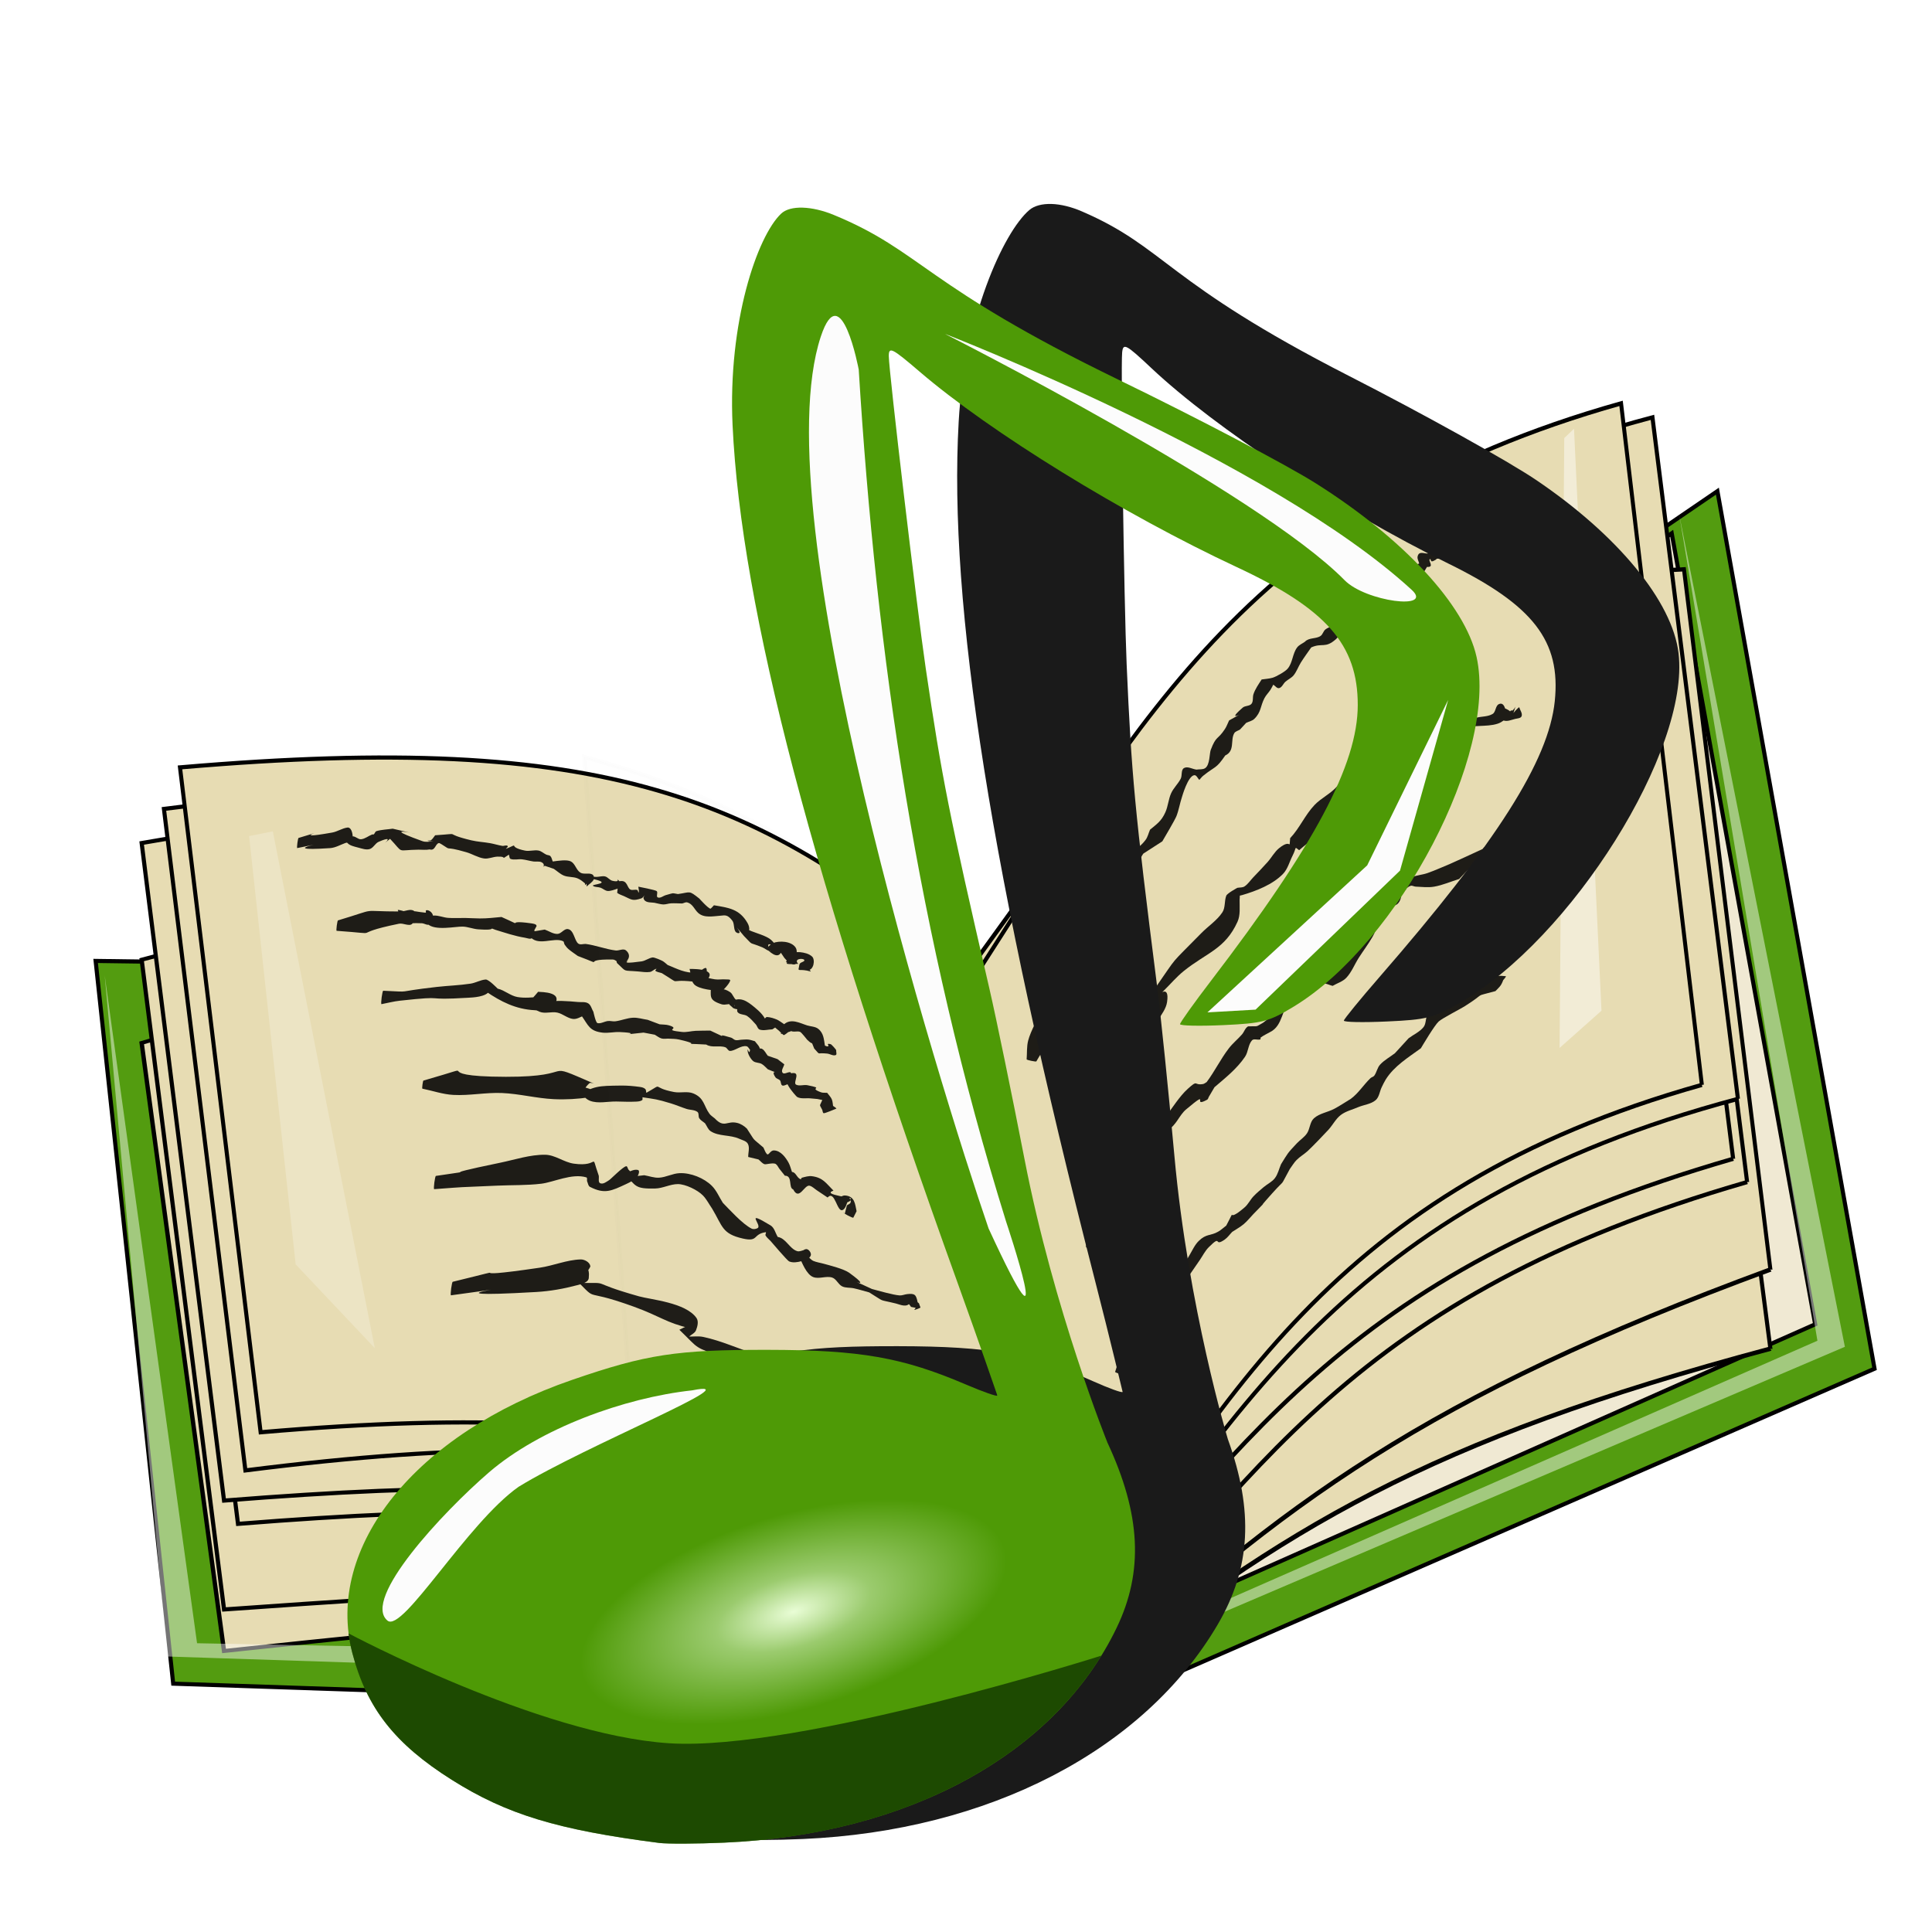 <?xml version="1.0" encoding="UTF-8" standalone="no"?>
<!-- Created with Inkscape (http://www.inkscape.org/) -->

<svg
   xmlns:dc="http://purl.org/dc/elements/1.1/"
   xmlns:cc="http://creativecommons.org/ns#"
   xmlns:rdf="http://www.w3.org/1999/02/22-rdf-syntax-ns#"
   xmlns:svg="http://www.w3.org/2000/svg"
   xmlns="http://www.w3.org/2000/svg"
   xmlns:xlink="http://www.w3.org/1999/xlink"
   xmlns:sodipodi="http://sodipodi.sourceforge.net/DTD/sodipodi-0.dtd"
   xmlns:inkscape="http://www.inkscape.org/namespaces/inkscape"
   width="470"
   height="470"
   id="svg2"
   version="1.1"
   inkscape:version="0.48.3.1 r9886"
   sodipodi:docname="songbook-client.svg"
   inkscape:export-filename="/home/crep/git/songbook-client/icons/songbook-client16.png"
   inkscape:export-xdpi="3.0599999"
   inkscape:export-ydpi="3.0599999">
  <defs
     id="defs4">
    <filter
       id="filter4347"
       inkscape:label="Drop shadow"
       width="1.5"
       height="1.5"
       x="-0.25"
       y="-0.25"
       color-interpolation-filters="sRGB">
      <feGaussianBlur
         id="feGaussianBlur4349"
         in="SourceAlpha"
         stdDeviation="1.7"
         result="blur" />
      <feColorMatrix
         id="feColorMatrix4351"
         result="bluralpha"
         type="matrix"
         values="1 0 0 0 0 0 1 0 0 0 0 0 1 0 0 0 0 0 0.377 0 " />
      <feOffset
         id="feOffset4353"
         in="bluralpha"
         dx="4"
         dy="4"
         result="offsetBlur" />
      <feMerge
         id="feMerge4355">
        <feMergeNode
           id="feMergeNode4357"
           in="offsetBlur" />
        <feMergeNode
           id="feMergeNode4359"
           in="SourceGraphic" />
      </feMerge>
    </filter>
    <filter
       id="filter4361"
       inkscape:label="Drop shadow"
       width="1.5"
       height="1.5"
       x="-0.25"
       y="-0.25"
       color-interpolation-filters="sRGB">
      <feGaussianBlur
         id="feGaussianBlur4363"
         in="SourceAlpha"
         stdDeviation="1.7"
         result="blur" />
      <feColorMatrix
         id="feColorMatrix4365"
         result="bluralpha"
         type="matrix"
         values="1 0 0 0 0 0 1 0 0 0 0 0 1 0 0 0 0 0 0.377 0 " />
      <feOffset
         id="feOffset4367"
         in="bluralpha"
         dx="4"
         dy="4"
         result="offsetBlur" />
      <feMerge
         id="feMerge4369">
        <feMergeNode
           id="feMergeNode4371"
           in="offsetBlur" />
        <feMergeNode
           id="feMergeNode4373"
           in="SourceGraphic" />
      </feMerge>
    </filter>
    <filter
       height="2.187"
       y="-0.593"
       width="1.351"
       x="-0.176"
       id="filter4025"
       inkscape:collect="always"
       color-interpolation-filters="sRGB">
      <feGaussianBlur
         id="feGaussianBlur4027"
         stdDeviation="11.164"
         inkscape:collect="always" />
    </filter>
    <filter
       height="1.206"
       y="-0.103"
       width="1.315"
       x="-0.158"
       id="filter3967"
       inkscape:collect="always"
       color-interpolation-filters="sRGB">
      <feGaussianBlur
         id="feGaussianBlur3969"
         stdDeviation="15.052"
         inkscape:collect="always" />
    </filter>
    <filter
       height="1.253"
       y="-0.127"
       width="1.469"
       x="-0.234"
       id="filter3877-1"
       inkscape:collect="always"
       color-interpolation-filters="sRGB">
      <feGaussianBlur
         id="feGaussianBlur3879-1"
         stdDeviation="3.665"
         inkscape:collect="always" />
    </filter>
    <filter
       height="1.253"
       y="-0.127"
       width="1.469"
       x="-0.234"
       id="filter3877"
       inkscape:collect="always"
       color-interpolation-filters="sRGB">
      <feGaussianBlur
         id="feGaussianBlur3879"
         stdDeviation="3.665"
         inkscape:collect="always" />
    </filter>
    <filter
       height="1.29"
       y="-0.145"
       width="1.158"
       x="-0.079"
       id="filter3867"
       inkscape:collect="always"
       color-interpolation-filters="sRGB">
      <feGaussianBlur
         id="feGaussianBlur3869"
         stdDeviation="3.147"
         inkscape:collect="always" />
    </filter>
    <filter
       height="1.132"
       y="-0.066"
       width="1.562"
       x="-0.281"
       id="filter3861"
       inkscape:collect="always"
       color-interpolation-filters="sRGB">
      <feGaussianBlur
         id="feGaussianBlur3863"
         stdDeviation="6.089"
         inkscape:collect="always" />
    </filter>
    <linearGradient
       id="linearGradient3069">
      <stop
         id="stop3071"
         offset="0"
         style="stop-color:#e9fdd6;stop-opacity:1;" />
      <stop
         style="stop-color:#9bcb6e;stop-opacity:1;"
         offset="0.362"
         id="stop3943" />
      <stop
         id="stop3073"
         offset="1"
         style="stop-color:#4e9a06;stop-opacity:1;" />
    </linearGradient>
    <filter
       id="filter4824"
       inkscape:label="Drop shadow"
       width="1.5"
       height="1.5"
       x="-0.25"
       y="-0.25"
       color-interpolation-filters="sRGB">
      <feGaussianBlur
         id="feGaussianBlur4826"
         in="SourceAlpha"
         stdDeviation="3.2"
         result="blur" />
      <feColorMatrix
         id="feColorMatrix4828"
         result="bluralpha"
         type="matrix"
         values="1 0 0 0 0 0 1 0 0 0 0 0 1 0 0 0 0 0 0.377 0 " />
      <feOffset
         id="feOffset4830"
         in="bluralpha"
         dx="4"
         dy="4"
         result="offsetBlur" />
      <feMerge
         id="feMerge4832">
        <feMergeNode
           id="feMergeNode4834"
           in="offsetBlur" />
        <feMergeNode
           id="feMergeNode4836"
           in="SourceGraphic" />
      </feMerge>
    </filter>
    <radialGradient
       inkscape:collect="always"
       xlink:href="#linearGradient3069"
       id="radialGradient4838"
       gradientUnits="userSpaceOnUse"
       gradientTransform="matrix(-0.372,0.122,-0.056,-0.172,400.992,292.36)"
       cx="311.163"
       cy="352.641"
       fx="311.163"
       fy="352.641"
       r="114.656" />
    <filter
       inkscape:collect="always"
       id="filter4862"
       x="-0.278"
       width="1.555"
       y="-0.146"
       height="1.291"
       color-interpolation-filters="sRGB">
      <feGaussianBlur
         inkscape:collect="always"
         stdDeviation="12.58"
         id="feGaussianBlur4864" />
    </filter>
    <filter
       inkscape:collect="always"
       id="filter4896"
       x="-0.632"
       width="2.263"
       y="-0.148"
       height="1.296"
       color-interpolation-filters="sRGB">
      <feGaussianBlur
         inkscape:collect="always"
         stdDeviation="5.663"
         id="feGaussianBlur4898" />
    </filter>
    <filter
       color-interpolation-filters="sRGB"
       inkscape:collect="always"
       id="filter4896-2"
       x="-0.632"
       width="2.263"
       y="-0.148"
       height="1.296">
      <feGaussianBlur
         inkscape:collect="always"
         stdDeviation="5.663"
         id="feGaussianBlur4898-6" />
    </filter>
    <filter
       inkscape:collect="always"
       id="filter4978"
       color-interpolation-filters="sRGB">
      <feGaussianBlur
         inkscape:collect="always"
         stdDeviation="3.183"
         id="feGaussianBlur4980" />
    </filter>
    <filter
       inkscape:collect="always"
       id="filter4986"
       color-interpolation-filters="sRGB">
      <feGaussianBlur
         inkscape:collect="always"
         stdDeviation="2.937"
         id="feGaussianBlur4988" />
    </filter>
  </defs>
  <sodipodi:namedview
     id="base"
     pagecolor="#ffffff"
     bordercolor="#666666"
     borderopacity="1.0"
     inkscape:pageopacity="0.0"
     inkscape:pageshadow="2"
     inkscape:zoom="0.95696382"
     inkscape:cx="84.232799"
     inkscape:cy="134.79642"
     inkscape:document-units="px"
     inkscape:current-layer="layer1"
     showgrid="false"
     inkscape:window-width="1265"
     inkscape:window-height="864"
     inkscape:window-x="55"
     inkscape:window-y="24"
     inkscape:window-maximized="0"
     fit-margin-top="0"
     fit-margin-left="1"
     fit-margin-right="0"
     fit-margin-bottom="0"
     showborder="true" />
  <g
     inkscape:label="Calque 1"
     inkscape:groupmode="layer"
     id="layer1"
     transform="translate(-31.133,-248.735)">
    <g
       id="g3948"
       style="fill:#539c10;fill-opacity:1;filter:url(#filter4824)">
      <path
         inkscape:connector-curvature="0"
         id="path3850"
         d="M 291.429,661.323 483.153,577.705 444.93,364.218 271.429,482.752 255.714,481.323 50.399,478.503 69.267,654.321 277.143,661.323 z"
         style="fill:#539c10;fill-opacity:1;stroke:#000000;stroke-width:1px;stroke-linecap:butt;stroke-linejoin:miter;stroke-opacity:1"
         sodipodi:nodetypes="ccccccccc" />
    </g>
    <path
       style="fill:#f0e9d3;fill-opacity:1;stroke:#000000;stroke-width:1px;stroke-linecap:butt;stroke-linejoin:miter;stroke-opacity:1"
       d="m 293.437,650.357 179.277,-79.463 -34.903,-192.417 -162.26,112.188 -14.054,-1.278 -195.132,-4.178 21.285,158.297 193.012,6.85 z"
       id="path3864"
       inkscape:connector-curvature="0"
       sodipodi:nodetypes="ccccccccc" />
    <g
       id="g4576"
       transform="translate(-385.056,360.14)">
      <g
         transform="translate(-12.458,-92.866)"
         id="g4459">
        <path
           transform="matrix(1,-0.175,0,0.941,-19.253,-32.51)"
           sodipodi:nodetypes="cccccc"
           style="fill:#e7dcb3;fill-opacity:1;stroke:#000000;stroke-width:1.031px;stroke-linecap:butt;stroke-linejoin:miter;stroke-opacity:1;filter:url(#filter4347)"
           d="m 488.37,368.98 c -3.268,0.37 -6.604,0.765 -10.008,1.192 l 20.04,160.926 c 108.902,7.938 144.772,11.054 200.769,46.372 L 679.131,416.544 C 627.078,373.353 589.665,357.513 488.37,368.98 z"
           id="path4453"
           inkscape:connector-curvature="0" />
        <path
           transform="matrix(1,0.283,0,0.941,-10.193,-354.992)"
           sodipodi:nodetypes="cccccc"
           id="path4455"
           style="fill:#e7dcb3;fill-opacity:1;stroke:#000000;stroke-width:1.031px;stroke-linecap:butt;stroke-linejoin:miter;stroke-opacity:1;filter:url(#filter4361)"
           d="M 865.527,440.706 844.502,274.911 c -96.067,25.247 -125.26,77.324 -166.6,137.229 l 21.025,165.795 m 0,0 c 48.29,-55.065 82.692,-88.171 166.6,-137.229"
           inkscape:connector-curvature="0" />
      </g>
      <g
         transform="translate(-33.975,-260.479)"
         id="g4447">
        <path
           inkscape:connector-curvature="0"
           id="path4379"
           d="m 488.37,368.98 c -3.268,0.37 -6.604,0.765 -10.008,1.192 l 20.04,160.926 c 108.902,7.938 144.772,11.054 200.769,46.372 L 679.131,416.544 C 627.078,373.353 589.665,357.513 488.37,368.98 z"
           style="fill:#e7dcb3;fill-opacity:1;stroke:#000000;stroke-width:1px;stroke-linecap:butt;stroke-linejoin:miter;stroke-opacity:1;filter:url(#filter4347)"
           sodipodi:nodetypes="cccccc"
           transform="matrix(1,-0.143,0,1,2.265,77.356)" />
        <path
           inkscape:connector-curvature="0"
           d="M 865.527,440.706 844.502,274.911 c -96.067,25.247 -125.26,77.324 -166.6,137.229 l 21.025,165.795 m 0,0 c 48.29,-55.065 82.692,-88.171 166.6,-137.229"
           style="fill:#e7dcb3;fill-opacity:1;stroke:#000000;stroke-width:1px;stroke-linecap:butt;stroke-linejoin:miter;stroke-opacity:1;filter:url(#filter4361)"
           id="path4381"
           sodipodi:nodetypes="cccccc"
           transform="matrix(1,0.216,0,1,11.325,-174.619)" />
      </g>
      <g
         transform="translate(-28.313,-287.659)"
         id="g4433">
        <path
           transform="matrix(1,-0.048,0,1,0,35.985)"
           sodipodi:nodetypes="cccccc"
           style="fill:#e7dcb3;fill-opacity:1;stroke:#000000;stroke-width:1px;stroke-linecap:butt;stroke-linejoin:miter;stroke-opacity:1;filter:url(#filter4347)"
           d="m 488.37,368.98 c -3.268,0.37 -6.604,0.765 -10.008,1.192 l 20.04,160.926 c 108.902,-3.464 144.772,8.582 200.769,46.372 L 679.131,416.544 C 627.078,373.353 589.665,357.513 488.37,368.98 z"
           id="path4435"
           inkscape:connector-curvature="0" />
        <path
           transform="matrix(1,0.08,0,1,0,-50.454)"
           sodipodi:nodetypes="cccccc"
           id="path4437"
           style="fill:#e7dcb3;fill-opacity:1;stroke:#000000;stroke-width:1px;stroke-linecap:butt;stroke-linejoin:miter;stroke-opacity:1;filter:url(#filter4361)"
           d="M 865.527,440.706 844.502,274.911 c -96.067,25.247 -125.26,77.324 -166.6,137.229 l 21.025,165.795 m 0,0 C 745.93,521.428 769.459,476.145 865.527,440.706"
           inkscape:connector-curvature="0" />
      </g>
      <g
         transform="translate(-31.71,-293.322)"
         id="g4387">
        <path
           transform="matrix(1,-0.048,0,1,0,35.985)"
           sodipodi:nodetypes="cccccc"
           style="fill:#e7dcb3;fill-opacity:1;stroke:#000000;stroke-width:1px;stroke-linecap:butt;stroke-linejoin:miter;stroke-opacity:1;filter:url(#filter4347)"
           d="m 488.37,368.98 c -3.268,0.37 -6.604,0.765 -10.008,1.192 l 20.04,160.926 c 108.902,-3.464 144.772,8.582 200.769,46.372 L 679.131,416.544 C 627.078,373.353 589.665,357.513 488.37,368.98 z"
           id="path4389"
           inkscape:connector-curvature="0" />
        <path
           transform="matrix(1,0.08,0,1,0,-50.454)"
           sodipodi:nodetypes="cccccc"
           id="path4391"
           style="fill:#e7dcb3;fill-opacity:1;stroke:#000000;stroke-width:1px;stroke-linecap:butt;stroke-linejoin:miter;stroke-opacity:1;filter:url(#filter4361)"
           d="M 865.527,440.706 844.502,274.911 c -96.067,25.247 -125.26,77.324 -166.6,137.229 l 21.025,165.795 m 0,0 C 745.93,521.428 769.459,476.145 865.527,440.706"
           inkscape:connector-curvature="0" />
      </g>
      <g
         transform="matrix(0.989,0,0,1,-1.945,-137.034)"
         id="g4393">
        <path
           style="fill:#e7dcb3;fill-opacity:1;stroke:#000000;stroke-width:1.005px;stroke-linecap:butt;stroke-linejoin:miter;stroke-opacity:1;filter:url(#filter4347)"
           d="m 469.117,217.223 c -3.268,0.37 -6.604,0.765 -10.008,1.192 l 20.04,160.926 c 108.902,-13.656 147.037,1.787 200.769,46.372 L 659.878,264.787 c -52.053,-43.192 -89.466,-59.031 -190.761,-47.564 z"
           id="path4270"
           inkscape:connector-curvature="0" />
        <path
           id="path4274"
           style="fill:#e7dcb3;fill-opacity:1;stroke:#000000;stroke-width:1.005px;stroke-linecap:butt;stroke-linejoin:miter;stroke-opacity:1;filter:url(#filter4361)"
           d="M 846.274,288.948 825.249,123.153 c -96.067,25.247 -125.26,77.324 -166.6,137.229 l 21.025,165.795 m 0,0 c 41.34,-59.904 70.532,-111.982 166.6,-137.229"
           inkscape:connector-curvature="0" />
      </g>
      <g
         id="g4558">
        <g
           id="g4429">
          <path
             transform="matrix(0.979,0.041,0,1,7.702,-159.283)"
             style="fill:#e7dcb3;fill-opacity:1;stroke:#000000;stroke-width:1.011px;stroke-linecap:butt;stroke-linejoin:miter;stroke-opacity:1;filter:url(#filter4347)"
             d="m 467.984,210.428 c -3.268,0.37 -6.604,0.765 -10.008,1.192 l 20.04,160.926 c 108.902,-13.656 147.037,1.787 200.769,46.372 L 658.746,257.992 C 606.693,214.8 569.28,198.961 467.984,210.428 z"
             id="path4375"
             inkscape:connector-curvature="0" />
          <path
             transform="matrix(0.935,0,0,1,38.376,-132.504)"
             id="path4377"
             style="fill:#e7dcb3;fill-opacity:1;stroke:#000000;stroke-width:1.034px;stroke-linecap:butt;stroke-linejoin:miter;stroke-opacity:1;filter:url(#filter4361)"
             d="M 842.877,281.021 821.852,115.226 c -96.067,25.247 -125.26,77.324 -166.6,137.229 l 21.025,165.795 m 0,0 c 41.34,-59.904 70.532,-111.982 166.6,-137.229"
             inkscape:connector-curvature="0" />
        </g>
        <g
           id="g4508">
          <g
             id="g4494">
            <path
               style="opacity:0.868;fill:#000000;fill-opacity:1;fill-rule:nonzero;stroke:none"
               id="path3918"
               d="m 488.832,92.44 c 9.73,-2.877 -3.654,0.788 8.16,-1.307 1.288,-0.228 2.433,-1.057 3.731,-1.22 1.593,-0.199 1.66,4.723 0.34,3.428 0.269,-0.423 0.314,-1.174 0.806,-1.27 0.742,-0.145 1.41,0.763 2.163,0.689 0.975,-0.096 1.783,-0.815 2.696,-1.167 0.119,-0.046 0.281,0.058 0.382,-0.02 0.271,-0.21 0.333,-0.688 0.661,-0.787 1.275,-0.383 2.632,-0.398 3.948,-0.597 14.85,3.487 -7.175,-2.122 7.246,3.039 0.832,0.298 1.769,0.095 2.649,0.03 0.447,-0.033 -0.938,0.072 -1.339,-0.127 -0.237,-0.118 0.569,0.009 0.78,-0.151 0.412,-0.311 0.661,-0.792 0.992,-1.188 7.222,-0.471 1.161,-0.59 8.816,1.233 1.497,0.356 3.049,0.419 4.563,0.69 0.992,0.177 1.957,0.496 2.952,0.654 0.428,0.068 0.97,-0.26 1.299,0.022 0.213,0.182 -0.288,0.48 -0.432,0.72 3.854,-1.594 -0.046,-0.54 4.682,0.417 1.07,0.216 2.202,-0.219 3.274,-0.017 0.698,0.132 1.243,0.69 1.886,0.992 0.319,0.15 0.753,0.103 0.995,0.36 0.327,0.347 0.385,0.872 0.578,1.308 1.25,-0.162 3.444,-0.529 4.429,-0.003 1.043,0.558 1.278,2.098 2.288,2.712 0.821,0.499 1.989,-0.005 2.854,0.414 0.376,0.182 0.603,0.795 0.433,1.176 -0.341,0.763 -1.172,1.193 -1.758,1.789 -0.046,-3.307 -0.824,-2.291 2.485,-2.346 0.67,-0.011 1.358,-0.269 2.008,-0.106 0.664,0.167 1.097,0.895 1.763,1.053 2.496,0.59 0.398,-1.145 1.721,0.113 2.034,-0.411 1.788,1.662 2.707,2.044 0.497,0.207 1.106,-0.091 1.614,0.089 0.22,0.078 0.275,0.829 0.35,0.607 0.152,-0.447 -0.05,-0.943 -0.075,-1.415 0.199,0.041 4.153,0.792 4.462,1.074 0.385,0.351 -0.216,1.335 0.262,1.54 0.635,0.273 1.326,-0.391 1.994,-0.569 2.045,-0.546 1.24,-0.522 2.926,-0.249 3.151,-0.444 2.572,-0.974 5.18,1.088 0.041,0.033 2.076,2.341 2.715,2.477 0.082,0.017 0.774,-0.754 0.851,-0.838 3.56,0.606 6.199,0.882 8.167,4.314 0.299,0.521 0.521,1.174 0.386,1.759 -0.111,0.485 -0.597,1.311 -1.036,1.076 -0.445,-0.238 0.171,-0.996 0.256,-1.494 1.777,1.024 3.92,1.34 5.668,2.417 0.671,0.414 1.132,1.099 1.691,1.654 0.455,0.452 1.552,0.76 1.352,1.369 -0.846,2.565 -3.313,-0.199 -3.738,-0.539 0.536,-0.454 0.956,-1.103 1.609,-1.362 1.526,-0.605 4.397,-0.501 5.483,1.041 0.563,0.8 0.184,1.952 0.163,2.931 -0.009,0.408 0.14,1.09 -0.253,1.197 -0.734,0.198 -1.48,-0.353 -2.22,-0.529 0.364,-0.627 0.501,-1.46 1.091,-1.881 0.647,-0.46 1.528,-0.625 2.318,-0.546 1.039,0.104 2.177,0.365 2.944,1.073 0.798,0.737 0.433,3.384 -1.127,3.319 -0.634,-0.026 -0.793,-0.99 -1.19,-1.485 0.127,-0.14 2.107,1.658 1.98,1.798 l 0,0 c -2.757,-0.782 -3.175,0.15 -2.876,-1.007 0.08,-0.308 0.055,-0.666 0.241,-0.924 0.27,-0.373 1.288,-0.478 1.065,-0.88 -0.283,-0.509 -2.695,-0.3 -1.466,0.95 -0.916,-0.007 -1.853,0.169 -2.749,-0.021 -0.18,-0.038 0.157,-0.377 0.083,-0.546 -0.151,-0.344 -0.485,-0.576 -0.709,-0.878 -0.366,-0.494 -0.66,-1.044 -1.062,-1.51 -0.04,-0.047 -0.11,0.057 -0.165,0.085 -0.181,-0.419 -0.362,-0.838 -0.543,-1.257 -0.65,-0.21 -1.268,-0.657 -1.951,-0.63 -0.567,0.022 0.173,2.074 0.393,1.656 -0.731,0.02 -1.322,-0.626 -1.998,-0.904 -3.739,-1.535 -1.976,-0.221 -4.492,-2.755 -4.221,-4.966 -0.772,-1.242 -1.092,-0.82 -0.212,0.28 -0.831,0.005 -1.011,-0.296 -0.477,-0.797 -0.198,-1.945 -0.77,-2.677 -1.131,-1.448 -1.713,-1.279 -2.851,-1.162 -1.779,0.118 -4.002,0.654 -5.471,-0.715 -0.882,-0.822 -1.287,-2.164 -2.61,-2.519 -0.405,-0.108 -0.819,0.175 -1.228,0.263 -0.91,-0.013 -1.82,-0.083 -2.729,-0.037 -0.634,0.032 -1.25,0.293 -1.885,0.271 -0.729,-0.025 -1.431,-0.283 -2.149,-0.407 -0.885,-0.153 -2.345,0.113 -2.658,-1.128 -0.058,-0.231 0.179,-0.442 0.268,-0.663 -0.265,0.241 -0.454,0.613 -0.795,0.724 -2.149,0.704 -2.343,0.315 -4.197,-0.538 -0.563,-0.259 -1.193,-0.419 -1.675,-0.809 -0.017,-0.014 0.11,-1.031 0.11,-1.033 -0.701,0.241 -1.823,0.67 -2.485,0.574 -0.617,-0.089 -1.104,-0.589 -1.691,-0.798 -0.594,-0.212 -1.336,-0.075 -1.834,-0.462 -0.49,-0.381 5.385,-0.56 -0.559,-1.776 -0.441,0.534 -0.794,1.155 -1.322,1.603 -0.109,0.092 0.041,-0.331 -0.068,-0.424 -0.577,-0.491 -1.187,-0.989 -1.898,-1.251 -1.019,-0.375 -2.189,-0.22 -3.197,-0.624 -0.921,-0.369 -1.652,-1.101 -2.477,-1.651 -0.739,-0.249 -1.477,-0.497 -2.216,-0.746 -0.811,0.734 0.43,-0.223 -0.732,-0.84 -0.6,-0.319 -1.356,-0.102 -2.027,-0.204 -0.925,-0.14 -1.828,-0.418 -2.758,-0.522 -0.916,-0.102 -1.896,0.218 -2.765,-0.093 -0.353,-0.126 -0.279,-0.696 -0.418,-1.044 -2.431,1.494 -0.006,0.393 -2.788,0.482 -1.1,0.035 -2.181,0.6 -3.271,0.446 -1.501,-0.213 -2.831,-1.095 -4.287,-1.517 -6.107,-1.77 -3.106,-0.047 -6.046,-1.938 -0.239,-0.092 -0.475,-0.359 -0.718,-0.276 -0.837,0.284 -0.838,1.931 -2.164,1.532 -0.891,0.177 -1.817,0.049 -2.726,0.061 -5.583,0.073 -3.407,1.068 -6.915,-2.639 -3.651,2.831 2.38,-1.498 -2.776,0.727 -0.861,0.372 -1.289,1.508 -2.191,1.766 -0.887,0.254 -1.852,-0.125 -2.747,-0.35 -2.685,-0.677 -2.306,-0.753 -3.933,-2.609 0.555,-0.73 1.982,-3.304 1.853,1.011 -0.011,0.385 -0.697,0.331 -1.059,0.461 -1.237,0.442 -2.425,1.166 -3.736,1.254 -15.248,1.018 4.434,-2.482 -7.986,-0.011 -0.174,-0.023 0.152,-2.49 0.326,-2.467 z"
               inkscape:connector-curvature="0" />
            <path
               style="opacity:0.868;fill:#000000;fill-opacity:1;fill-rule:nonzero;stroke:none"
               id="path3920"
               d="m 498.422,112.495 c 10.49,-3.132 4.464,-2.151 15.232,-2.162 1.094,-0.001 2.414,-0.774 3.282,-0.107 0.422,0.325 -1.658,3.479 -2.891,2.501 3.113,-3.199 1.237,-2.552 5.474,-2.119 0.541,0.055 1.618,-0.387 1.624,0.157 0.037,3.715 -1.504,1.875 -2.323,1.496 -0.11,-0.051 -0.24,-0.032 -0.361,-0.047 1.087,-0.297 2.135,-0.837 3.261,-0.892 1.172,-0.057 2.304,0.475 3.473,0.565 1.393,0.107 2.795,1.7e-4 4.192,0.025 1.174,0.021 2.347,0.103 3.521,0.113 1.831,0.015 3.424,-0.19 5.281,-0.357 6.526,2.89 0.016,0.527 7.207,1.547 0.492,0.07 1.357,0.176 1.33,0.671 -0.504,0.919 -1.009,1.838 -1.513,2.757 -0.007,-0.085 -0.065,-0.181 -0.022,-0.254 0.253,-0.433 0.588,-0.812 0.883,-1.218 0.877,-0.146 1.755,-0.292 2.632,-0.438 1.031,0.353 2.004,1.083 3.094,1.059 0.928,-0.02 1.603,-1.305 2.523,-1.181 1.524,0.205 1.61,2.897 2.577,3.551 0.485,0.329 1.171,0.043 1.756,0.065 2.465,0.316 4.82,1.274 7.285,1.587 0.836,0.106 1.886,-0.565 2.528,-0.02 1.565,1.328 0.298,2.764 -0.674,3.372 -0.202,0.126 0.291,-0.376 0.436,-0.564 2.939,-0.926 -3.087,0.862 4.027,-0.129 0.938,-0.131 1.739,-0.814 2.675,-0.959 0.434,-0.067 2.195,0.707 2.52,0.909 0.423,0.262 0.78,0.62 1.169,0.93 2.391,0.968 4.266,2.014 6.981,1.868 0.879,-0.048 2.254,-1.767 2.476,-0.916 0.534,2.041 -2.598,2.12 -3.562,2.344 -0.164,0.038 0.335,-0.021 0.503,-0.031 3.717,-1.236 0.359,-0.55 5.076,0.213 0.859,0.139 1.743,-0.054 2.609,0.021 0.386,0.034 1.231,-0.069 1.122,0.303 -0.277,0.941 -1.941,2.535 -2.83,3.426 0.77,-1.158 0.806,-1.89 2.783,-0.646 0.697,0.439 0.848,1.495 1.552,1.924 0.557,0.34 1.61,-0.348 1.946,0.212 2.158,3.6 -2.531,1.81 -2.737,1.766 -0.298,-0.413 -1.294,-0.923 -0.895,-1.238 2.425,-1.91 4.316,-0.44 6.12,1.045 1.165,0.959 2.667,2.326 2.962,3.976 0.075,0.416 -0.393,-0.749 -0.589,-1.124 0.215,-0.164 0.376,-0.507 0.646,-0.493 0.856,0.046 1.696,0.326 2.485,0.66 0.494,0.209 2.865,1.91 3.332,2.261 0.144,0.109 0.566,0.279 0.405,0.361 -0.885,0.445 -1.896,0.576 -2.843,0.865 0.212,-0.753 0.076,-1.713 0.636,-2.259 1.768,-1.724 4.02,-0.372 5.773,0.162 0.885,0.27 1.924,0.246 2.655,0.814 1.357,1.056 1.395,2.614 1.635,4.076 0.037,0.014 0.724,0.403 0.858,0.095 0.063,-0.145 -0.221,-0.363 -0.1,-0.464 0.159,-0.132 0.412,0.022 0.618,0.033 0.106,-0.097 1.476,1.406 1.37,1.503 l 0,0 c -0.042,0.387 0.24,1.027 -0.126,1.16 -0.65,0.237 -1.355,-0.293 -2.042,-0.369 -2.819,-0.313 -1.496,0.57 -3.179,-1.237 -0.982,-2.304 0.081,-0.421 -1.699,-2.12 -0.099,-0.094 -1.377,-1.806 -1.758,-1.942 -0.757,-0.27 -1.67,0.219 -2.391,-0.314 -0.482,0.365 -0.916,0.804 -1.447,1.094 -0.103,0.056 -0.237,-0.051 -0.327,-0.125 -0.348,-0.285 -0.642,-0.63 -0.972,-0.936 -0.35,-0.324 -0.783,-0.572 -1.069,-0.954 -0.078,-0.105 0.26,0.031 0.39,0.047 -0.303,0.198 -0.606,0.395 -0.909,0.593 -1.015,0.024 -2.073,0.367 -3.044,0.071 -0.524,-0.16 -0.629,-0.902 -1.002,-1.304 -0.654,-0.705 -1.273,-1.474 -2.073,-2.009 -0.687,-0.46 -1.78,-0.28 -2.304,-0.92 -0.579,-0.707 0.904,-2.017 -0.123,-2.738 -0.243,0.313 -0.621,0.558 -0.73,0.939 -0.095,0.331 0.425,1.249 0.169,1.019 -0.29,-0.261 0.073,-1.001 -0.294,-1.132 -0.929,-0.332 -2.02,0.273 -2.958,-0.031 -3.302,-1.07 -2.527,-1.922 -2.606,-4.714 0.573,-0.066 1.171,-0.376 1.719,-0.198 0.56,0.182 1.012,0.676 1.314,1.183 0.092,0.155 -0.196,0.38 -0.376,0.391 -1.608,0.095 -5.568,-0.287 -6.711,-1.507 -0.893,-0.952 -0.748,-2.501 -1.122,-3.752 1.533,-0.022 8.034,0.044 3.058,3.67 -0.646,0.471 -1.527,-0.52 -2.322,-0.603 -6.449,-0.678 -2.254,1.143 -7.481,-2.042 -0.519,-0.187 -1.124,-0.22 -1.558,-0.562 -0.142,-0.111 0.39,-0.533 0.214,-0.497 -0.565,0.116 -0.978,0.687 -1.549,0.771 -0.937,0.139 -1.895,-0.04 -2.838,-0.119 -4.019,-0.335 -2.669,0.251 -5.195,-2.08 -0.065,-0.477 -0.288,-0.959 -0.193,-1.431 0.048,-0.239 3.521,0.159 1.254,1.337 -0.641,0.333 -1.318,-0.719 -2.04,-0.733 -8.526,-0.16 -0.897,2.005 -8.526,-0.86 -0.754,-0.555 -1.555,-1.053 -2.264,-1.666 -0.371,-0.321 -0.678,-0.714 -0.955,-1.118 -0.168,-0.245 -0.099,-0.682 -0.366,-0.811 -2.273,-1.096 -6.269,1.479 -8.216,-1.343 -0.292,-0.865 -1.269,-1.771 -0.876,-2.596 0.281,-0.589 1.619,-0.161 1.913,0.422 0.407,0.808 0.212,1.98 -0.346,2.691 -0.36,0.459 -1.173,0.074 -1.749,-0.019 -2.495,-0.404 -4.809,-1.2 -7.213,-1.936 -1.994,-0.77 0.923,0.259 -4.163,-0.109 -1.259,-0.091 -2.466,-0.612 -3.727,-0.663 -1.764,-0.071 -6.812,1.116 -8.611,-0.665 -0.769,-0.762 -0.275,-2.147 -0.413,-3.221 0.435,-0.526 3.114,0.917 0.944,3.278 -0.428,0.465 -1.254,-0.176 -1.885,-0.206 -4.644,-0.225 -2.475,0.957 -5.625,-2.617 -0.052,-0.211 -0.375,-0.639 -0.157,-0.633 0.444,0.012 5.303,1.043 3.485,3.306 -0.684,0.851 -2.205,-0.163 -3.275,0.055 -13.174,2.683 -2.72,2.609 -15.175,1.728 -0.179,-0.024 0.156,-2.562 0.335,-2.538 z"
               inkscape:connector-curvature="0" />
            <path
               style="opacity:0.868;fill:#000000;fill-opacity:1;fill-rule:nonzero;stroke:none"
               id="path3922"
               d="m 509.425,129.614 c 7.737,0.352 1.905,0.337 13.011,-0.925 2.733,-0.31 5.494,-0.385 8.214,-0.798 1.258,-0.191 2.412,-0.913 3.681,-1.008 0.737,-0.055 2.839,2.139 2.923,2.216 1.707,0.394 3.097,1.748 4.815,2.046 1.751,0.304 3.56,0.093 5.332,-0.042 0.54,-0.041 1.548,-1.023 1.552,-0.482 0.019,2.37 -1.258,2.103 -2.419,2.079 0.392,0.082 0.779,0.301 1.175,0.245 0.505,-0.072 0.9,-0.525 1.403,-0.612 2.49,-0.43 5.215,-0.201 7.693,0.023 0.836,0.075 1.787,-0.112 2.495,0.339 0.674,0.43 0.831,1.365 1.247,2.048 0.032,0.126 0.553,2.644 0.995,2.742 0.849,0.189 1.694,-0.422 2.559,-0.509 0.599,-0.06 1.208,0.149 1.805,0.07 1.442,-0.189 2.823,-0.803 4.276,-0.869 1.203,-0.055 2.385,0.341 3.578,0.512 0.967,0.364 1.934,0.728 2.901,1.091 0.76,0.085 1.547,0.034 2.279,0.253 3.059,0.916 -1.857,1.06 3.164,1.606 1.1,0.12 2.204,-0.222 3.309,-0.275 1.19,-0.057 2.383,-0.037 3.574,-0.056 7.262,3.334 -0.746,-0.051 5.054,1.712 0.396,0.12 0.681,0.521 1.087,0.602 0.479,0.095 0.973,-0.077 1.461,-0.097 0.559,-0.023 1.123,-0.097 1.679,-0.034 0.537,0.061 1.047,0.269 1.57,0.403 0.742,1.042 2.051,1.867 0.362,3.05 -0.25,0.175 -0.207,-0.711 0.021,-0.914 0.339,-0.302 0.926,-0.496 1.331,-0.29 0.655,0.332 0.947,1.124 1.42,1.686 0.787,0.273 1.574,0.545 2.362,0.818 0.549,0.422 1.098,0.843 1.648,1.265 -0.144,0.677 -0.831,1.467 -0.431,2.032 0.344,0.486 1.186,-0.118 1.782,-0.121 0.089,-4.9e-4 0.203,0.031 0.244,0.11 0.293,0.556 -0.446,0.35 -0.645,0.352 3.704,-1.188 0.966,2.09 1.921,2.577 0.817,0.417 1.85,-0.044 2.75,0.134 4.525,0.898 -0.055,0.478 3.324,1.728 0.465,0.172 0.989,0.077 1.483,0.116 0.378,0.53 0.878,0.99 1.133,1.589 0.262,0.615 0.218,1.32 0.38,1.969 0.032,0.128 0.325,0.304 0.199,0.342 -2.629,0.785 -2.003,0.368 -1.58,-1.389 0.095,-0.149 2.207,1.188 2.112,1.337 l 0,0 c -0.707,0.291 -2.694,1.13 -3.05,1.118 -0.308,-0.01 -0.262,-0.558 -0.397,-0.836 -0.728,-1.494 -0.678,-0.667 0.028,-2.378 -1.637,-0.345 -0.589,-0.162 -2.84,-0.393 -1.096,-0.113 -2.323,0.189 -3.288,-0.344 -0.26,-0.144 -5.149,-5.632 -0.539,-3.764 -0.637,0.238 -1.261,0.515 -1.911,0.714 -0.387,0.118 -0.838,0.433 -1.19,0.234 -0.379,-0.215 -0.24,-0.865 -0.518,-1.201 -0.29,-0.35 -0.866,-0.4 -1.119,-0.777 -1.571,-2.343 1.792,-0.394 -1.846,-1.938 -0.502,-0.436 -0.926,-0.984 -1.507,-1.308 -0.623,-0.347 -1.464,-0.234 -2.032,-0.664 -0.581,-0.44 -1.516,-1.908 -1.375,-2.863 0.029,-0.195 0.416,1.485 0.583,0.087 -0.279,-0.285 -0.448,-0.771 -0.838,-0.855 -1.353,-0.294 -2.838,1.154 -4.045,1.136 -0.474,-0.007 -0.668,-0.723 -1.114,-0.886 -1.476,-0.541 -3.257,0.214 -4.668,-0.669 -8.056,-0.438 0.307,0.356 -6.614,-1.218 -0.808,-0.184 -1.649,-0.163 -2.476,-0.213 -0.589,-0.035 -1.202,0.118 -1.77,-0.042 -0.605,-0.169 -1.099,-0.61 -1.648,-0.916 -0.91,-0.172 -1.819,-0.344 -2.729,-0.516 -8.486,0.841 1.131,0.195 -5.806,-0.133 -1.382,-0.065 -2.774,0.301 -4.149,0.145 -3.247,-0.368 -3.489,-1.804 -5.126,-4.105 0.196,-0.017 0.774,-0.12 0.589,-0.051 -0.869,0.325 -1.737,0.926 -2.659,0.824 -1.37,-0.153 -2.488,-1.257 -3.836,-1.547 -1.402,-0.301 -2.969,0.342 -4.296,-0.201 -4.108,-1.68 -1.826,-2.992 -0.373,-4.858 0.685,0.089 7.165,-0.09 3.241,3.99 -0.954,0.992 -2.726,0.562 -4.101,0.489 -4.574,-0.24 -8.181,-2.064 -11.859,-4.58 0.292,-0.028 1.022,-0.338 0.875,-0.085 -0.851,1.465 -4.102,1.568 -5.056,1.627 -12.073,0.745 -4.288,-0.631 -16.736,0.727 -1.506,0.164 -2.979,0.56 -4.468,0.84 -0.231,-0.03 0.201,-3.294 0.431,-3.263 z"
               inkscape:connector-curvature="0" />
            <path
               style="opacity:0.868;fill:#000000;fill-opacity:1;fill-rule:nonzero;stroke:none"
               id="path3924"
               d="m 519.2,151.466 c 16.771,-4.792 -0.807,-0.953 20.055,-0.916 18.389,0.032 7.97,-4.172 21.453,1.663 0.341,0.147 -0.826,-0.366 -1.106,-0.123 -1.036,0.898 -1.674,2.172 -2.511,3.258 -0.301,0.014 -1.164,0.192 -0.903,0.041 4.653,-2.681 5.341,-2.623 11.022,-2.707 1.554,-0.023 3.112,0.119 4.652,0.332 0.454,0.063 0.948,0.178 1.286,0.487 0.242,0.222 0.184,0.629 0.275,0.944 4.562,-2.554 0.808,-1.309 6.757,-0.191 1.533,0.288 3.225,-0.257 4.667,0.337 2.709,1.117 2.518,3.05 3.941,4.961 0.342,0.459 0.863,0.752 1.294,1.128 2.296,2.44 2.927,0.494 5.421,1.083 0.895,0.211 1.726,0.747 2.385,1.389 2.284,3.458 0.938,1.929 4.02,4.605 0.268,0.513 0.42,1.106 0.803,1.539 0.497,0.56 0.778,-0.854 1.756,-0.835 1.663,0.034 2.881,1.762 3.552,2.969 0.393,0.706 0.559,1.517 0.838,2.276 0.943,-0.009 1.228,1.561 2.127,1.751 0.142,0.03 0.117,-0.313 0.257,-0.35 0.812,-0.214 1.658,-0.486 2.49,-0.375 2.689,0.36 3.396,1.703 5.217,3.507 -3.105,1.114 5.378,1.478 4.112,2.449 -0.778,0.596 -2.223,0.846 -2.934,0.172 -0.52,-0.492 0.875,-1.487 1.59,-1.445 2.496,0.147 2.484,2.239 2.856,3.831 -0.265,0.524 -0.529,1.048 -0.794,1.571 -0.09,0.174 -2.551,-1.106 -2.461,-1.28 l 0,0 c 0.125,0.115 0.251,0.231 0.376,0.346 0.175,-0.688 0.35,-1.377 0.525,-2.065 0.293,-0.218 0.745,-0.314 0.878,-0.653 0.138,-0.353 0.09,-1.38 -0.186,-1.121 -0.816,0.768 -0.708,2.384 -1.704,2.898 -1.413,0.729 -1.898,-4.98 -3.686,-3.028 -0.866,-0.579 -1.729,-1.163 -2.598,-1.737 -0.574,-0.379 -1.073,-0.92 -1.731,-1.121 -1.318,-0.402 -2.548,3.791 -4.037,0.892 -1.237,-0.405 -0.069,-3.369 -2.028,-3.338 -0.44,-0.552 -0.886,-1.099 -1.319,-1.657 -0.3,-0.387 -0.481,-0.891 -0.879,-1.176 -0.582,-0.417 -2.388,0.139 -2.725,0.038 -0.605,-0.181 -0.997,-0.774 -1.496,-1.161 -0.834,-0.201 -1.668,-0.402 -2.502,-0.603 -0.019,-1.053 0.409,-2.215 -0.059,-3.158 -0.37,-0.746 -1.387,-0.934 -2.143,-1.281 -2.162,-0.991 -4.971,-0.525 -6.944,-1.837 -0.65,-0.432 -0.902,-1.275 -1.353,-1.913 -0.467,-0.404 -1.057,-0.699 -1.4,-1.212 -0.302,-0.452 -0.019,-1.242 -0.456,-1.564 -0.735,-0.542 -1.773,-0.445 -2.643,-0.723 -1.295,-0.415 -2.545,-0.963 -3.847,-1.357 -3.46,-1.048 -3.741,-0.999 -6.868,-1.479 -0.035,0.236 0.09,0.573 -0.106,0.708 -0.404,0.278 -0.939,0.323 -1.429,0.349 -1.613,0.084 -3.231,0.006 -4.845,-0.024 -2.141,-0.039 -4.423,0.587 -6.42,-0.184 -1.448,-0.559 -2.275,-2.163 -3.085,-3.487 -0.155,-0.253 0.587,-0.078 0.881,-0.116 1.213,0.555 2.808,0.621 3.64,1.664 0.376,0.471 -0.856,0.989 -1.452,1.079 -2.903,0.439 -5.863,0.61 -8.796,0.469 -4.217,-0.202 -8.36,-1.315 -12.579,-1.493 -3.946,-0.166 -7.896,0.678 -11.839,0.463 -2.555,-0.139 -5.016,-1.013 -7.524,-1.519 -0.139,-0.018 0.121,-1.99 0.261,-1.971 z"
               inkscape:connector-curvature="0" />
            <path
               style="opacity:0.868;fill:#000000;fill-opacity:1;fill-rule:nonzero;stroke:none"
               id="path3926"
               d="m 522.238,174.661 c 13.27,-1.983 -2.774,0.589 15.674,-3.217 3.615,-0.746 7.214,-1.977 10.905,-1.929 2.424,0.031 4.545,1.82 6.945,2.161 6.621,0.94 3.923,-3.158 6.085,2.921 0.12,0.616 -0.216,1.602 0.361,1.849 0.705,0.303 1.523,-0.353 2.172,-0.762 0.452,-0.284 3.261,-3.196 4.122,-3.376 0.342,-0.071 0.368,0.6 0.605,0.857 0.514,0.558 1.093,1.052 1.639,1.577 0.722,-0.082 1.444,-0.165 2.167,-0.247 1.201,0.2 2.388,0.671 3.604,0.6 1.696,-0.099 3.28,-1.027 4.977,-1.103 2.722,-0.12 5.969,1.18 7.88,3.093 1.158,1.16 1.778,2.754 2.667,4.13 1.452,1.462 4.766,5.173 6.986,6.264 0.43,0.211 1.009,0.119 1.433,-0.103 1.319,-0.692 -3.487,-4.725 3.184,-0.674 0.943,0.572 1.168,1.871 1.751,2.807 2.004,0.315 2.856,2.869 4.715,3.45 0.569,0.178 1.184,-0.159 1.764,-0.296 0.052,-0.012 -0.141,-0.144 -0.132,-0.091 0.077,0.467 0.089,0.977 0.343,1.376 0.182,0.286 0.58,0.352 0.87,0.527 0.357,0.285 0.652,0.674 1.072,0.854 0.802,0.344 1.685,0.454 2.526,0.69 1.404,0.395 4.902,1.249 6.23,2.211 7.257,5.257 -3.505,-0.285 5.513,3.934 1.447,0.386 5.187,1.466 6.744,1.568 0.611,0.04 1.201,-0.244 1.809,-0.315 1.973,-0.233 2.199,0.2 2.574,1.979 0.545,0.414 0.193,0.086 0.69,1.266 0.04,0.107 -1.471,0.674 -1.511,0.567 l 0,0 c 0.543,-0.726 0.487,-0.38 -0.783,-0.7 -0.863,-1.298 -0.187,-0.228 -1.748,-0.336 -0.666,-0.046 -1.293,-0.337 -1.942,-0.495 -4.652,-1.139 -2.337,-0.159 -6.488,-2.7 -1.239,-0.332 -2.466,-0.717 -3.718,-0.996 -0.946,-0.211 -1.999,-0.046 -2.868,-0.475 -0.966,-0.477 -1.399,-1.81 -2.425,-2.139 -1.463,-0.469 -3.169,0.425 -4.607,-0.117 -1.665,-0.628 -2.757,-3.592 -3.417,-4.996 0.56,-0.604 0.86,-1.741 1.68,-1.811 0.643,-0.055 1.366,0.97 1.132,1.572 -0.321,0.825 -1.42,1.138 -2.275,1.369 -0.962,0.259 -2.076,0.449 -2.989,0.05 -0.45,-0.197 -4.283,-4.7 -4.49,-4.939 -0.413,-0.456 -0.938,-0.832 -1.24,-1.369 -0.13,-0.231 0.281,-0.833 0.02,-0.794 -3.185,0.479 -1.664,2.425 -5.547,1.542 -5.092,-1.158 -4.897,-2.973 -7.461,-7.261 -0.743,-1.067 -1.329,-2.264 -2.23,-3.201 -1.305,-1.357 -4.289,-2.788 -6.12,-2.783 -1.866,0.005 -3.63,1.03 -5.496,1.071 -5.03,0.109 -4.608,-0.557 -7.528,-3.631 1.105,-0.294 2.203,-1.152 3.314,-0.881 0.536,0.131 0.165,1.22 -0.187,1.645 -0.674,0.815 -1.675,1.322 -2.634,1.767 -3.605,1.673 -5.245,2.561 -8.847,0.701 -0.458,-0.236 -0.469,-0.918 -0.703,-1.377 -0.061,-0.311 0.119,-0.84 -0.184,-0.932 -3.468,-1.058 -7.966,1.183 -10.934,1.541 -3.548,0.429 -7.141,0.311 -10.712,0.47 -11.2,0.498 -6.494,0.208 -15.362,0.859 -0.228,-0.03 0.198,-3.251 0.426,-3.221 z"
               inkscape:connector-curvature="0" />
            <path
               style="opacity:0.868;fill:#000000;fill-opacity:1;fill-rule:nonzero;stroke:none"
               id="path3928"
               d="m 526.336,200.413 c 18.397,-4.476 -1.237,-0.135 21.147,-3.422 3.347,-0.492 6.566,-1.91 9.948,-2.012 0.96,-0.029 2.245,0.687 2.37,1.639 0.053,0.409 -2.199,3.312 -2.789,4.092 8.546,-0.002 1.514,-0.439 14.643,3.251 2.839,0.798 11.342,1.498 13.965,5.258 0.571,0.819 0.254,2.064 -0.112,2.992 -0.276,0.701 -1.111,1.017 -1.666,1.525 1.134,0.03 2.294,-0.146 3.403,0.092 4.805,1.031 8.162,2.796 12.803,4.143 0.86,0.25 2.458,-0.42 2.648,0.455 0.178,0.818 -3.66,1.899 -4.155,2.061 0.997,-0.529 1.867,-1.481 2.991,-1.586 1.322,-0.123 8.356,1.757 9.623,1.942 1.074,0.158 2.199,-0.154 3.256,0.094 0.617,0.145 1.639,2.17 1.778,2.406 3.557,-0.377 7.576,0.913 10.97,1.667 1.151,0.256 2.511,0.056 3.455,0.763 0.64,0.479 0.948,1.568 0.647,2.309 -0.411,1.01 -1.642,1.437 -2.463,2.155 -0.166,-0.142 -0.715,-0.4 -0.498,-0.426 0.575,-0.067 1.136,0.259 1.715,0.283 3.785,0.159 6.673,-1.169 9.211,2.428 0.909,1.288 0.516,4.554 0.437,6.011 0.039,0.394 -0.187,0.931 0.118,1.183 0.29,0.24 0.745,-0.108 1.118,-0.162 0.707,0.354 1.545,0.522 2.122,1.063 0.845,0.793 1.32,1.906 2.024,2.826 3.68,4.81 2.118,1.796 4.019,6.393 0.017,2.653 0.562,3.078 -4.375,0.851 -0.486,-0.219 -1.015,-1.077 -0.648,-1.464 0.47,-0.495 1.365,-0.006 2.048,-0.008 0.048,0.161 -2.232,0.839 -2.279,0.678 l 0,0 c 0.501,-0.978 0.547,-2.391 1.502,-2.934 0.45,-0.256 2.303,2.657 2.374,2.793 0.138,0.268 0.145,0.585 0.217,0.877 -2.081,-1.538 -4.41,-3.129 -6.106,-5.089 -0.531,-0.613 -0.534,-1.59 -1.103,-2.167 -0.499,-0.506 -1.407,-0.425 -1.929,-0.907 -1.382,-1.279 -1.749,-2.939 -2.335,-4.611 0.388,-0.42 1.059,-0.699 1.163,-1.261 0.069,-0.371 -0.485,-0.584 -0.777,-0.821 -3.82,-3.101 -2.767,-2.209 -7.809,-4.224 -1.235,-0.916 -2.334,-2.202 -2.796,-3.668 -0.157,-0.499 1.018,-0.243 1.528,-0.365 0.292,0.41 0.553,0.844 0.876,1.231 0.087,0.104 0.466,0.276 0.339,0.226 -0.994,-0.392 -1.901,-1.051 -2.95,-1.256 -4.534,-0.888 -6.642,0.212 -10.687,-1.872 -0.87,-0.448 -1.401,-1.366 -2.101,-2.049 0.167,-0.066 0.333,-0.262 0.5,-0.197 0.115,0.045 -0.064,0.314 -0.187,0.319 -1.163,0.048 -2.325,-0.102 -3.487,-0.169 -3.816,-0.22 -7.321,0.296 -10.261,-2.933 -0.717,-0.787 -0.332,-2.104 -0.498,-3.156 0.894,-0.045 2.005,-0.721 2.681,-0.135 0.649,0.563 0.721,1.947 0.133,2.574 -2.275,2.429 -8.342,-0.621 -9.643,-1.116 -7.907,-3.012 -5.786,-1.855 -10.999,-6.893 0.679,-0.283 1.308,-0.745 2.036,-0.848 0.245,-0.035 0.808,0.535 0.567,0.48 -5.89,-1.346 -7.064,-2.849 -13.74,-5.27 -14.025,-5.084 -7.368,-0.044 -15.652,-8.137 0.604,-0.347 5.309,-4.085 4.753,1.198 -0.115,1.096 -1.751,1.449 -2.816,1.733 -3.233,0.861 -6.56,1.461 -9.9,1.655 -32.36,1.873 5.101,-2.697 -20.802,0.81 -0.233,-0.031 0.203,-3.328 0.436,-3.297 z"
               inkscape:connector-curvature="0" />
          </g>
          <g
             id="g4502">
            <path
               style="opacity:0.868;fill:#000000;fill-opacity:1;fill-rule:nonzero;stroke:none"
               id="path3936"
               d="m 665.941,146.297 c 0.122,-1.513 -0.009,-3.068 0.366,-4.538 0.592,-2.316 2.597,-6.094 4.046,-8.162 0.203,-2 2.423,-2.022 3.337,-3.289 0.493,-0.684 0.669,-1.549 1.004,-2.323 0.553,-5.804 -0.103,-2.768 2.194,-8.81 0.475,-1.248 0.599,-2.691 1.415,-3.748 0.9,-1.164 2.43,-1.674 3.531,-2.651 4.354,-3.864 -0.4,-0.975 4.319,-3.503 0.704,-1.279 2.643,-4.62 2.975,-6.002 0.336,-1.397 -0.15,-2.955 0.37,-4.294 1.633,-4.205 2.99,-2.936 5.356,-6.029 0.556,-0.727 0.736,-1.676 1.104,-2.513 1.676,-1.407 2.738,-2.036 3.731,-4.232 0.668,-1.478 0.738,-3.181 1.412,-4.656 0.582,-1.275 1.68,-2.26 2.318,-3.507 0.412,-0.806 0.018,-2.141 0.801,-2.596 0.877,-0.51 2.015,0.249 3.022,0.374 0.712,-0.121 1.54,0.045 2.137,-0.362 1.163,-0.792 1.022,-3.581 1.353,-4.449 1.361,-3.561 1.628,-2.292 3.446,-5.055 0.426,-0.648 0.677,-1.395 1.015,-2.093 8.336,-4.737 -2.53,1.952 3.314,-3.121 0.587,-0.509 1.652,-0.323 2.138,-0.93 0.494,-0.616 0.223,-1.572 0.471,-2.322 0.426,-1.29 1.273,-2.467 1.995,-3.595 0.89,-0.141 1.804,-0.171 2.669,-0.422 0.855,-0.248 3.142,-1.526 3.678,-2.229 1.219,-1.457 1.155,-3.65 2.29,-5.145 0.474,-0.624 1.265,-0.927 1.897,-1.39 0.998,-1.07 2.707,-0.629 3.814,-1.411 0.533,-0.377 0.653,-1.172 1.169,-1.574 0.823,-0.64 1.978,-0.785 2.755,-1.479 0.907,-0.811 1.452,-1.953 2.179,-2.929 1.154,-0.988 2.309,-1.976 3.463,-2.964 2.027,-3.423 6.215,-2.076 8.953,-3.816 0.832,-0.529 0.843,-1.802 1.451,-2.578 1.011,-1.291 2.585,-1.691 4.015,-2.272 -0.132,-0.562 -0.506,-1.12 -0.395,-1.686 0.295,-1.499 1.676,-0.65 2.457,-0.76 0.405,-0.057 3.471,-2.2 2.814,-0.795 0.07,-0.185 0.205,-0.357 0.21,-0.555 0.029,-1.042 -4.422,-1.814 2.299,-1.873 1.195,-0.011 2.117,1.198 3.29,1.428 2.788,0.547 2.126,-0.165 1.638,-1.081 1.037,1.187 0.297,0.675 2.946,0.108 0.071,0.205 -2.823,1.203 -2.894,0.998 l 0,0 c 3.784,-3.507 1.553,-2.189 1.81,-0.732 0.131,0.741 0.519,1.412 0.778,2.119 -6.901,2.85 -0.115,0.985 -4.88,0.265 -0.42,-0.063 -0.737,0.673 -1.146,0.557 -0.465,-0.132 -0.426,-1.031 -0.897,-1.139 -0.895,-0.204 -0.719,2.892 -2.018,1.876 -3.86,0.321 -0.64,-0.26 -2.325,0.534 -0.216,0.102 -0.464,0.264 -0.691,0.19 -0.212,-0.069 -0.209,-0.673 -0.389,-0.542 -0.555,0.402 1.25,2.027 -0.726,1.923 -0.288,0.463 -0.526,0.962 -0.865,1.389 -0.489,0.616 -2.048,2.064 -2.714,2.445 -0.884,0.506 -1.958,0.663 -2.785,1.258 -7.943,5.723 2.33,0.664 -7.811,5.022 -1.33,1.036 -4.928,3.759 -6.129,5.009 -0.717,0.746 -1.089,1.798 -1.867,2.48 -2.628,2.307 -3.302,0.771 -5.983,1.978 -0.841,1.231 -1.744,2.421 -2.528,3.689 -0.622,1.005 -1.006,2.166 -1.747,3.087 -0.531,0.659 -1.365,1.006 -1.999,1.567 -0.544,0.481 -0.824,1.381 -1.53,1.552 -0.536,0.13 -0.951,-0.558 -1.426,-0.837 -0.234,0.426 -0.436,0.872 -0.703,1.278 -0.448,0.684 -1.058,1.264 -1.437,1.989 -1.035,1.982 -0.774,3.403 -2.475,5.058 -0.525,0.511 -1.318,0.643 -1.976,0.965 -0.504,0.545 -1.008,1.089 -1.512,1.634 -0.46,0.291 -1.1,0.405 -1.381,0.872 -1.007,1.673 0.228,4.304 -2.201,5.43 -2.298,3.353 -2.275,2.453 -5.363,4.934 -0.357,0.287 -0.624,0.67 -0.936,1.005 -0.42,-0.381 -0.699,-1.231 -1.259,-1.142 -1.537,0.242 -2.915,5.149 -2.977,5.333 -0.509,1.524 -0.751,3.134 -1.337,4.63 -0.36,0.918 -2.892,5.201 -3.432,6.128 -0.41,0.265 -4.625,2.986 -4.625,2.986 -1.733,2.425 -1.045,5.224 -2.109,7.83 -0.525,1.287 -1.687,2.24 -2.257,3.507 -0.579,1.285 -0.768,2.713 -1.153,4.069 -1.69,1.072 -5.647,3.498 -6.714,5.117 -0.672,1.02 -0.899,2.273 -1.416,3.38 -3.002,6.432 -1.965,2.234 -2.802,8.996 -0.673,0.978 -1.343,1.958 -2.019,2.935 -0.348,0.502 -0.594,1.096 -1.053,1.5 -2.374,2.092 -2.394,-0.221 -3.694,4.158 -0.458,1.545 -0.047,3.268 -0.524,4.807 -0.474,1.532 -1.518,2.825 -2.277,4.238 -0.035,0.168 -2.406,-0.327 -2.371,-0.495 z"
               inkscape:connector-curvature="0" />
            <path
               style="opacity:0.868;fill:#000000;fill-opacity:1;fill-rule:nonzero;stroke:none"
               id="path3938"
               d="m 672.889,156.555 c 12.206,-11.631 -0.265,0.676 13.954,-15.131 2.326,-2.586 4.857,-4.979 7.265,-7.489 0.981,-1.022 1.831,-2.178 2.901,-3.106 0.141,-0.122 0.364,0.077 0.546,0.115 -0.091,-0.694 -0.181,-1.388 -0.272,-2.082 5.776,-8.263 3.008,-4.964 11.163,-13.273 1.674,-1.706 3.778,-3.049 5.103,-5.038 0.77,-1.155 0.461,-2.756 0.953,-4.054 0.22,-0.58 2.596,-1.861 2.692,-1.919 0.582,-0.114 1.25,-0.018 1.745,-0.343 0.847,-0.556 1.412,-1.453 2.109,-2.188 1.183,-1.249 2.388,-2.479 3.529,-3.766 0.967,-1.091 1.659,-2.451 2.794,-3.366 3.138,-2.529 2.367,0.768 2.674,-2.42 2.306,-2.429 3.628,-5.66 5.936,-8.076 1.647,-1.725 3.961,-2.75 5.514,-4.562 1.108,-1.293 1.213,-3.251 2.303,-4.559 1.252,-1.503 3.245,0.319 4.101,0.809 0.139,-0.606 0.043,-1.32 0.416,-1.817 2.973,-3.96 5.729,-5.066 9.798,-7.973 0.995,-0.711 1.672,-2.301 2.895,-2.255 4.51,0.169 0.533,4.199 0.263,4.57 0.095,0.188 0.218,0.764 0.284,0.564 0.279,-0.849 -0.054,-1.883 0.402,-2.652 1.656,-2.793 3.934,-4.448 6.835,-5.63 0.6,-0.244 1.354,-0.631 1.919,-0.314 0.97,0.546 1.409,1.722 2.114,2.583 0.135,0.189 0.172,0.567 0.404,0.566 0.758,-0.004 1.463,-0.4 2.2,-0.579 1.289,-0.314 2.745,-0.209 3.878,-0.899 0.796,-0.485 0.653,-1.949 1.486,-2.368 1.517,-0.763 1.749,2.05 1.829,2.411 1.082,0.134 0.053,0.167 1.149,-0.9 0.076,-0.074 0.231,0.116 0.316,0.051 0.888,-0.669 1.061,-2.008 0.237,0.735 -0.109,-0.103 1.343,-1.647 1.452,-1.544 l 0,0 c 0.194,0.718 0.823,1.45 0.581,2.153 -0.184,0.534 -1.005,0.542 -1.554,0.673 -0.933,0.223 -1.951,0.708 -2.852,0.38 -2.408,-0.875 -1.135,-2.293 -0.571,-3.41 0.815,0.49 1.853,0.727 2.446,1.471 0.22,0.277 -0.276,0.683 -0.549,0.908 -0.841,0.697 -1.694,1.47 -2.732,1.81 -1.442,0.472 -3.002,0.487 -4.518,0.562 -5.119,0.254 -3.74,0.603 -6.942,-1.805 0.925,0.012 1.87,0.226 2.774,0.035 0.301,-0.064 -0.546,-0.617 -0.806,-0.451 -1.094,0.698 -1.729,1.96 -2.771,2.733 -3.07,2.275 -5.612,4.039 -9.619,2.99 -0.454,-0.119 0.476,-0.808 0.714,-1.212 0.298,-0.716 0.129,-2.028 0.895,-2.147 1.211,-0.188 3.052,0.301 3.361,1.487 0.291,1.116 -1.339,1.947 -2.298,2.588 -2.034,1.357 -4.61,1.818 -6.544,3.314 -7.699,5.955 -0.062,5.733 -9.592,3.986 0.803,-0.026 1.627,-0.262 2.409,-0.079 0.329,0.077 -0.69,0.18 -0.92,0.428 -1.162,1.251 -2.114,2.682 -3.195,4.004 -1.461,1.785 -2.955,3.544 -4.432,5.316 -1.097,1.937 -1.948,4.034 -3.29,5.81 -0.961,1.273 -2.357,2.15 -3.535,3.225 -1.26,-0.952 -0.528,-0.753 -1.614,1.361 -0.753,1.465 -1.151,3.189 -2.291,4.378 -2.516,2.623 -6.564,4.187 -9.971,5.182 -0.806,0.235 -1.658,0.268 -2.486,0.401 0.493,-0.457 0.861,-1.632 1.48,-1.371 0.676,0.286 0.41,1.431 0.399,2.165 -0.026,1.769 0.221,3.672 -0.509,5.284 -3.025,6.674 -7.475,7.494 -13.037,11.959 -1.79,1.437 -3.277,3.216 -4.915,4.824 -1.256,1.213 1.45,-1.59 0.814,2.754 -0.229,1.566 -1.269,2.913 -2.109,4.254 -1.885,3.008 -3.711,6.095 -6.05,8.766 -4.545,5.191 -10.339,9.482 -15.729,13.753 -0.183,0.235 -3.511,-2.347 -3.329,-2.582 z"
               inkscape:connector-curvature="0" />
            <path
               style="opacity:0.868;fill:#000000;fill-opacity:1;fill-rule:nonzero;stroke:none"
               id="path3944"
               d="m 680.396,192.004 c 0.496,-7.285 -0.583,-4.228 3.438,-10.534 1.037,-1.626 1.691,-3.609 3.183,-4.831 1.009,-0.826 2.506,-0.823 3.809,-0.894 0.843,-0.046 2.634,-0.279 2.473,0.55 -0.22,1.135 -1.958,1.228 -2.938,1.842 -0.486,-1.506 -1.797,-2.973 -1.458,-4.519 0.405,-1.847 5.633,-8.768 7.306,-10.412 0.56,-0.551 1.267,-1.274 2.046,-1.17 0.715,0.096 1.919,1.114 1.419,1.634 -0.498,0.518 -1.052,-0.979 -1.578,-1.469 4.338,-4.295 -0.341,0.641 4.23,-5.481 0.861,-1.153 1.76,-2.296 2.829,-3.258 2.601,-2.341 1.339,-0.764 3.686,-1.151 0.336,-0.055 0.6,-0.324 0.9,-0.485 1.965,-2.627 3.399,-5.629 5.405,-8.225 0.943,-1.221 2.165,-2.201 3.181,-3.361 0.54,-0.617 0.764,-1.566 1.482,-1.962 2.768,-0.112 1.586,0.273 3.628,-0.867 6.216,-4.843 -0.406,1.105 4.634,-6.863 0.872,-1.378 2.067,-2.571 3.386,-3.53 2.4,-1.744 4.116,-1.204 6.823,-1.755 0.352,-0.072 0.642,-0.323 0.963,-0.484 0.637,-0.354 1.417,-0.525 1.91,-1.062 1.068,-1.163 1.792,-2.6 2.662,-3.918 0.124,-0.187 4.83,-7.415 5.269,-8.359 2.607,-5.603 -0.584,-2.756 4.088,-5.731 0.916,-0.022 1.833,-0.044 2.749,-0.066 -0.184,-0.086 -0.378,-0.362 -0.552,-0.257 -0.323,0.194 -0.235,1.002 -0.609,0.953 -2.81,-0.364 0.209,-2.66 0.403,-2.83 0.217,-0.191 0.526,-0.239 0.789,-0.358 0.343,-0.02 2.711,-0.341 2.769,0.505 0.033,0.48 -1.672,0.512 -1.44,0.091 0.47,-0.851 1.459,-1.335 2.346,-1.732 1.197,-0.536 2.561,-0.587 3.799,-1.019 1.845,-0.644 3.622,-1.468 5.432,-2.203 0.069,-0.031 7.223,-3.26 8.001,-3.656 0.177,-0.09 0.3,-0.514 0.453,-0.387 0.239,0.2 -0.061,1.113 0.18,0.916 3.648,-2.992 -1.925,-1.824 3.99,-2.245 0.553,-0.638 0.941,-1.472 1.66,-1.915 0.314,-0.193 0.893,-0.089 1.081,0.228 0.448,0.754 0.64,1.692 0.579,2.567 -0.026,0.379 -0.541,0.533 -0.811,0.8 -0.123,0.128 -1.933,-1.614 -1.81,-1.742 l 0,0 c 1.441,-1.388 0.8,-1.338 3.181,0.573 0.823,0.66 -6.812,-3.932 -2.953,1.136 -0.793,0.251 -1.585,0.502 -2.378,0.754 -0.372,-0.458 -0.53,-1.443 -1.117,-1.375 -0.501,0.058 0.462,0.958 0.4,1.458 -0.062,0.491 -0.32,1.031 -0.744,1.286 -8.168,4.906 1.104,-3.576 -7.412,5.237 -2.029,0.622 -3.996,1.5 -6.086,1.866 -1.48,0.259 -3.006,0.046 -4.508,-0.009 -0.403,-0.015 -0.804,-0.313 -1.192,-0.203 -0.741,0.212 -1.262,0.993 -2.021,1.12 -0.283,0.048 1.01,-2.072 0.847,-0.163 -0.39,0.037 -0.779,0.108 -1.171,0.111 -0.154,0.001 -0.468,-0.252 -0.45,-0.099 0.04,0.336 0.542,0.521 0.541,0.86 -0.002,1.227 -0.514,3.02 -2.18,3 -0.353,-0.004 0.362,-0.607 0.543,-0.911 -1.484,1.596 -2.194,2.251 -3.481,4.462 -0.758,1.301 -1.19,2.774 -1.942,4.079 -1.01,1.754 -2.242,3.371 -3.332,5.077 -1.019,1.595 -1.706,3.439 -2.996,4.824 -0.885,0.95 -2.232,1.326 -3.348,1.989 -1.006,-0.232 -2.61,-1.178 -3.694,-0.325 -0.574,0.452 -0.921,1.179 -1.555,1.543 -1.549,0.888 -3.586,0.952 -4.901,2.16 -2.289,2.102 -1.891,6.287 -5.04,7.844 -0.768,0.445 -1.594,0.804 -2.305,1.336 -0.129,0.097 0.046,0.421 -0.107,0.471 -0.645,0.213 -1.575,-0.279 -2.024,0.231 -0.955,1.085 -0.878,2.798 -1.692,3.993 -2.038,2.99 -4.749,5.094 -7.429,7.404 -0.461,0.785 -0.924,1.568 -1.383,2.354 -0.13,0.223 -0.158,0.548 -0.384,0.673 -3.977,2.197 1.109,-2.872 -5.137,2.372 -1.71,1.436 -2.378,3.891 -4.449,5.007 -0.793,-0.235 -1.672,-1.133 -2.38,-0.705 -0.645,0.389 1.904,0.155 2.079,0.887 0.144,0.604 -1.319,0.312 -1.67,0.824 -0.944,1.378 -1.225,3.118 -2.034,4.58 -2.221,4.011 -2.629,4.247 -5.101,6.982 -0.057,0.794 -0.617,1.722 -0.171,2.381 0.287,0.424 1.838,-0.819 1.461,-0.473 -0.589,0.541 -1.608,0.492 -2.137,1.092 -3.133,3.559 -3.869,9.164 -6.751,12.94 0,0.225 -3.181,0.225 -3.181,0 z"
               inkscape:connector-curvature="0" />
            <path
               style="opacity:0.868;fill:#000000;fill-opacity:1;fill-rule:nonzero;stroke:none"
               id="path3946"
               d="m 687.465,222.341 c 0.752,-2.272 1.379,-4.588 2.256,-6.815 1.864,-4.734 2.585,-7.718 6.991,-10.253 0.722,-0.415 1.673,-0.076 2.485,-0.263 0.971,-0.224 1.013,-1.677 1.2,-2.285 10.315,-16.673 -5.495,9.018 5.148,-8.757 0.714,-1.193 1.277,-2.527 2.273,-3.497 1.852,-1.804 2.847,-1.171 4.724,-2.252 0.704,-0.406 1.3,-0.976 1.95,-1.464 2.83,-5.309 -0.503,-0.152 4.477,-4.441 0.867,-0.747 1.362,-1.847 2.145,-2.68 0.764,-0.813 1.633,-1.521 2.484,-2.244 0.893,-0.758 2.036,-1.263 2.743,-2.197 0.746,-0.985 0.993,-2.263 1.49,-3.394 1.76,-2.782 1.381,-2.453 3.837,-5.062 0.787,-0.837 1.811,-1.467 2.459,-2.415 0.761,-1.115 0.698,-2.772 1.701,-3.675 1.349,-1.214 3.329,-1.453 4.934,-2.3 1.395,-0.736 2.702,-1.629 4.053,-2.443 1.882,-1.392 3.102,-3.426 4.771,-5.021 0.269,-0.257 0.715,-0.311 0.931,-0.614 0.584,-0.823 0.725,-1.937 1.409,-2.68 1.025,-1.115 2.402,-1.846 3.602,-2.769 1.11,-1.215 2.221,-2.429 3.331,-3.644 1.212,-0.907 2.692,-1.538 3.637,-2.72 0.707,-0.884 0.393,-2.333 1.107,-3.212 0.811,-0.997 2.116,-1.463 3.223,-2.114 3.682,-2.167 7.663,-3.741 11.493,-5.615 0.353,-0.311 0.705,-0.623 1.058,-0.934 0.003,0.147 0.15,0.478 0.008,0.441 -0.173,-0.046 -0.355,-0.392 -0.208,-0.494 0.484,-0.333 1.101,-0.446 1.684,-0.523 0.552,-0.073 1.112,0.053 1.669,0.08 0.165,0.149 -1.946,2.484 -2.111,2.335 l 0,0 c -0.024,-1.114 -0.287,-1.767 1.51,-2.194 0.296,-0.07 0.015,0.623 -0.092,0.907 -0.519,1.368 -0.899,1.578 -1.852,2.573 -5.771,1.599 -1.734,0.059 -7.535,3.721 -0.992,0.626 -5.364,2.86 -6.258,3.659 -1.046,0.935 -3.936,5.856 -4.351,6.527 -3.054,2.238 -6.487,4.308 -8.544,7.595 -0.376,0.601 -0.673,1.248 -0.985,1.885 -0.507,1.038 -0.592,2.387 -1.469,3.137 -1.131,0.967 -2.762,1.108 -4.144,1.662 -1.435,0.642 -3.049,0.982 -4.306,1.927 -1.233,0.927 -1.949,2.393 -2.973,3.546 -0.747,0.841 -4.205,4.428 -5.151,5.277 -0.848,0.761 -1.858,1.337 -2.66,2.145 -0.644,0.649 -1.097,1.464 -1.646,2.195 -2.736,4.952 -0.682,1.895 -4.318,5.953 -5.53,6.172 1.437,-1.176 -4.564,5.03 -0.786,0.813 -1.485,1.717 -2.351,2.444 -0.857,0.72 -1.858,1.247 -2.787,1.871 -0.601,0.618 -1.097,1.359 -1.802,1.855 -2.833,1.995 -0.574,-1.444 -3.895,1.868 -0.902,0.9 -1.472,2.081 -2.19,3.133 -3.731,5.463 -2.326,3.079 -5.103,8.994 -0.586,0.911 -1.061,1.905 -1.759,2.734 -0.134,0.158 -0.504,-0.092 -0.616,0.082 -0.189,0.296 0.159,0.818 -0.107,1.047 -1.153,0.994 -2.991,1.165 -3.887,2.395 -2.817,3.868 -2.24,9.689 -6.664,12.714 -0.054,0.174 -2.508,-0.589 -2.454,-0.763 z"
               inkscape:connector-curvature="0" />
          </g>
        </g>
      </g>
    </g>
    <path
       style="opacity:0.466;fill:#ffffff;stroke:none;filter:url(#filter4896)"
       d="m 91.734,452.129 11.325,104.192 19.253,20.385 -24.806,-125.727 z"
       id="path4890"
       inkscape:connector-curvature="0"
       sodipodi:nodetypes="ccccc" />
    <path
       style="opacity:0.677;fill:#ffffff;stroke:none;filter:url(#filter4896-2)"
       d="m 411.67,355.307 -1.133,148.36 10.193,-9.06 -6.686,-141.583 z"
       id="path4890-4"
       inkscape:connector-curvature="0"
       sodipodi:nodetypes="ccccc" />
    <path
       style="opacity:0.677;fill:#ffffff;stroke:none;filter:url(#filter4986)"
       d="m 307.871,647.452 -3.613,3.96 175.681,-75.043 -40.301,-202.431 33.622,200.957 z"
       id="path4890-4-2"
       inkscape:connector-curvature="0"
       sodipodi:nodetypes="cccccc" />
    <path
       style="opacity:0.677;fill:#ffffff;stroke:none;filter:url(#filter4978)"
       d="M 79.071,648.489 56.601,486.004 71.763,651.711 l 189.72,6.236 5.144,-5.908 z"
       id="path4890-4-2-4"
       inkscape:connector-curvature="0"
       sodipodi:nodetypes="cccccc" />
    <path
       style="opacity:0.094;fill:#4d4d4d;stroke:#000000;stroke-width:1px;stroke-linecap:butt;stroke-linejoin:miter;stroke-opacity:1;filter:url(#filter4862)"
       d="m 173.275,432.876 11.325,158.552 c 41.841,-2.519 66.486,29.355 97.396,48.698 L 260.479,486.104 c -19.892,-25.389 -49.192,-42.939 -87.204,-53.228 z"
       id="path4840"
       inkscape:connector-curvature="0"
       sodipodi:nodetypes="ccccc" />
    <g
       id="g4814"
       transform="matrix(1.201,0,0,1.133,-94.676,335.312)">
      <path
         transform="matrix(1,0,-0.098,1,77.033,-85.739)"
         inkscape:connector-curvature="0"
         id="path3067-5"
         d="m 245.913,53.121 c -1.887,-0.061 -3.452,0.381 -4.375,1.312 -4.833,4.833 -10.82,23.318 -9.844,45.406 1.74,39.379 16.228,97.866 45.594,184.156 4.429,13.015 8.031,24.188 8.031,24.188 0,0.288 -2.856,-0.762 -6.344,-2.344 -12.895,-5.847 -21.426,-7.442 -40.156,-7.469 -18.534,-0.027 -24.575,0.976 -39.625,6.469 -31.701,11.569 -50.126,35.858 -44.5,58.656 2.915,11.814 8.603,19.481 20.125,27.188 11.109,7.43 21.412,10.766 42,13.562 1.65,0.224 7.595,0.197 13.188,-0.062 37.382,-1.732 67.198,-19.024 79.5,-46.125 5.481,-12.074 4.885,-24.329 -1.875,-39.719 0,0 -10.838,-28.348 -16.812,-60.938 -2.516,-13.724 -5.71,-30.149 -7.094,-36.5 -8.211,-37.694 -9.611,-45.274 -12.906,-68.969 -1.79,-12.874 -7.459,-63.68 -7.469,-66.938 -0.006,-2.086 0.632,-1.734 6.219,3.344 14.267,12.968 41.247,30.591 64.25,41.969 18.15,8.977 24.5,16.65 24.5,29.594 0,12.747 -8.73,30.165 -29.688,59.188 -3.472,4.808 -6.312,9.028 -6.312,9.375 0,0.347 3.938,0.421 8.75,0.188 7.951,-0.385 9.252,-0.727 14.25,-3.938 21.385,-13.739 41.41,-54.34 37.062,-75.125 -2.325,-11.116 -14.817,-25.391 -32.562,-37.25 -6.05,-4.043 -24.05,-14.079 -40,-22.281 -39.4,-20.261 -39.721,-27.505 -57.594,-35.344 -2.23,-0.978 -4.426,-1.533 -6.312,-1.594 z"
         style="fill:#1a1a1a;fill-opacity:1;filter:url(#filter3967)" />
      <path
         inkscape:export-ydpi="300"
         inkscape:export-xdpi="300"
         inkscape:export-filename="/Users/matthiasbussonnier/songbook-client/icons/path3971.png"
         sodipodi:nodetypes="csssssccsscc"
         inkscape:connector-curvature="0"
         id="path3067"
         d="M 238.278,319.286 C 217.69,316.49 207.359,313.157 196.25,305.727 184.727,298.02 179.048,290.341 176.132,278.527 c -5.626,-22.799 12.805,-47.092 44.507,-58.662 15.05,-5.492 21.105,-6.478 39.639,-6.451 18.731,0.027 27.262,1.612 40.158,7.459 3.488,1.582 6.342,2.64 6.342,2.353 0.341,-12.51 11.014,-2.238 22.313,10.148 6.76,15.39 7.331,27.64 1.85,39.715 -12.302,27.101 -42.113,44.401 -79.494,46.134 -5.593,0.259 -11.519,0.288 -13.169,0.064 z"
         style="fill:url(#radialGradient4838);fill-opacity:1" />
      <path
         inkscape:export-ydpi="300"
         inkscape:export-xdpi="300"
         inkscape:export-filename="/Users/matthiasbussonnier/songbook-client/icons/path3971.png"
         sodipodi:nodetypes="csscssssssssssscssscc"
         style="fill:#4e9a06;fill-opacity:1"
         d="m 306.778,223.226 c 0,0 -3.624,-11.172 -8.053,-24.187 -29.366,-86.29 -43.844,-144.785 -45.584,-184.164 -0.976,-22.088 5.002,-40.581 9.835,-45.414 1.846,-1.864 6.239,-1.668 10.7,0.288 17.872,7.839 18.203,15.089 57.603,35.35 15.95,8.202 33.95,18.221 40,22.264 17.746,11.859 30.239,26.159 32.564,37.275 4.347,20.785 -15.679,61.362 -37.064,75.1 -4.998,3.211 -6.299,3.572 -14.25,3.957 -4.812,0.233 -8.75,0.14 -8.75,-0.207 0,-0.347 2.841,-4.564 6.313,-9.372 20.957,-29.022 29.687,-46.422 29.687,-59.169 0,-12.944 -6.35,-20.613 -24.5,-29.591 -23.003,-11.377 -49.983,-29.001 -64.25,-41.969 -5.587,-5.078 -6.249,-5.433 -6.243,-3.347 0.01,3.257 5.679,54.067 7.469,66.941 3.295,23.695 4.71,31.246 12.922,68.941 1.384,6.351 4.574,22.776 7.09,36.5 5.974,32.59 16.826,60.952 16.826,60.952 z"
         id="path3079"
         inkscape:connector-curvature="0" />
      <path
         inkscape:export-ydpi="300"
         inkscape:export-xdpi="300"
         inkscape:export-filename="/Users/matthiasbussonnier/songbook-client/icons/path3971.png"
         sodipodi:nodetypes="csccc"
         inkscape:connector-curvature="0"
         id="path3851"
         d="m 278.696,2.948 c 0,0 -3.574,-20.25 -7.684,-7.093 -11.914,38.14 23.938,160.471 33.986,191.502 14.554,33.418 3.546,-1.478 3.546,-1.478 C 290.589,124.705 282.242,64.122 278.696,2.948 z"
         style="fill:#fcfcfc;fill-opacity:1;stroke:none;filter:url(#filter3861)" />
      <path
         inkscape:export-ydpi="300"
         inkscape:export-xdpi="300"
         inkscape:export-filename="/Users/matthiasbussonnier/songbook-client/icons/path3971.png"
         sodipodi:nodetypes="cssc"
         inkscape:connector-curvature="0"
         id="path3865"
         d="m 296.132,-4.736 c 0,0 63.468,34.019 80.975,52.899 4.289,4.625 18.115,6.468 13.594,2.069 -28.658,-27.886 -94.569,-54.968 -94.569,-54.968 z"
         style="fill:#fcfcfc;fill-opacity:1;stroke:none;filter:url(#filter3867)" />
      <path
         inkscape:export-ydpi="300"
         inkscape:export-xdpi="300"
         inkscape:export-filename="/Users/matthiasbussonnier/songbook-client/icons/path3971.png"
         sodipodi:nodetypes="cccccc"
         inkscape:connector-curvature="0"
         id="path3871"
         d="m 398.089,73.874 -16.4,35.52 -32.362,31.565 9.752,-0.591 29.257,-29.848 z"
         style="fill:#fcfcfc;fill-opacity:1;stroke:none;filter:url(#filter3877)" />
      <path
         inkscape:export-ydpi="300"
         inkscape:export-xdpi="300"
         inkscape:export-filename="/Users/matthiasbussonnier/songbook-client/icons/path3971.png"
         transform="matrix(-0.951,-0.308,0.308,-0.951,282.845,612.663)"
         sodipodi:nodetypes="sccss"
         inkscape:connector-curvature="0"
         id="path3871-3"
         d="m 199.924,293.93 c -3.757,-1.607 -8.874,24.87 -16.4,35.52 -10.235,12.647 -38.267,36.974 -27.092,30.56 12.675,-5.782 26.844,-17.329 33.74,-29.435 6.256,-10.984 16.185,-33.894 9.752,-36.645 z"
         style="fill:#fcfcfc;fill-opacity:1;stroke:none;filter:url(#filter3877-1)" />
      <path
         inkscape:export-ydpi="300"
         inkscape:export-xdpi="300"
         sodipodi:nodetypes="csscsczc"
         inkscape:connector-curvature="0"
         id="path3971"
         d="m 175.343,274.293 c 0.167,1.413 0.435,2.845 0.781,4.25 2.915,11.814 8.603,19.481 20.125,27.188 11.109,7.43 21.443,10.766 42.031,13.562 1.65,0.224 7.563,0.197 13.156,-0.062 34.546,-1.601 62.636,-16.515 76.406,-40.156 0,0 -61.182,20.621 -87.562,18.812 -26.38,-1.808 -64.938,-23.594 -64.938,-23.594 z"
         style="opacity:0.868;fill:#0e3100;fill-opacity:1;stroke:none;filter:url(#filter4025)" />
    </g>
  </g>
</svg>
